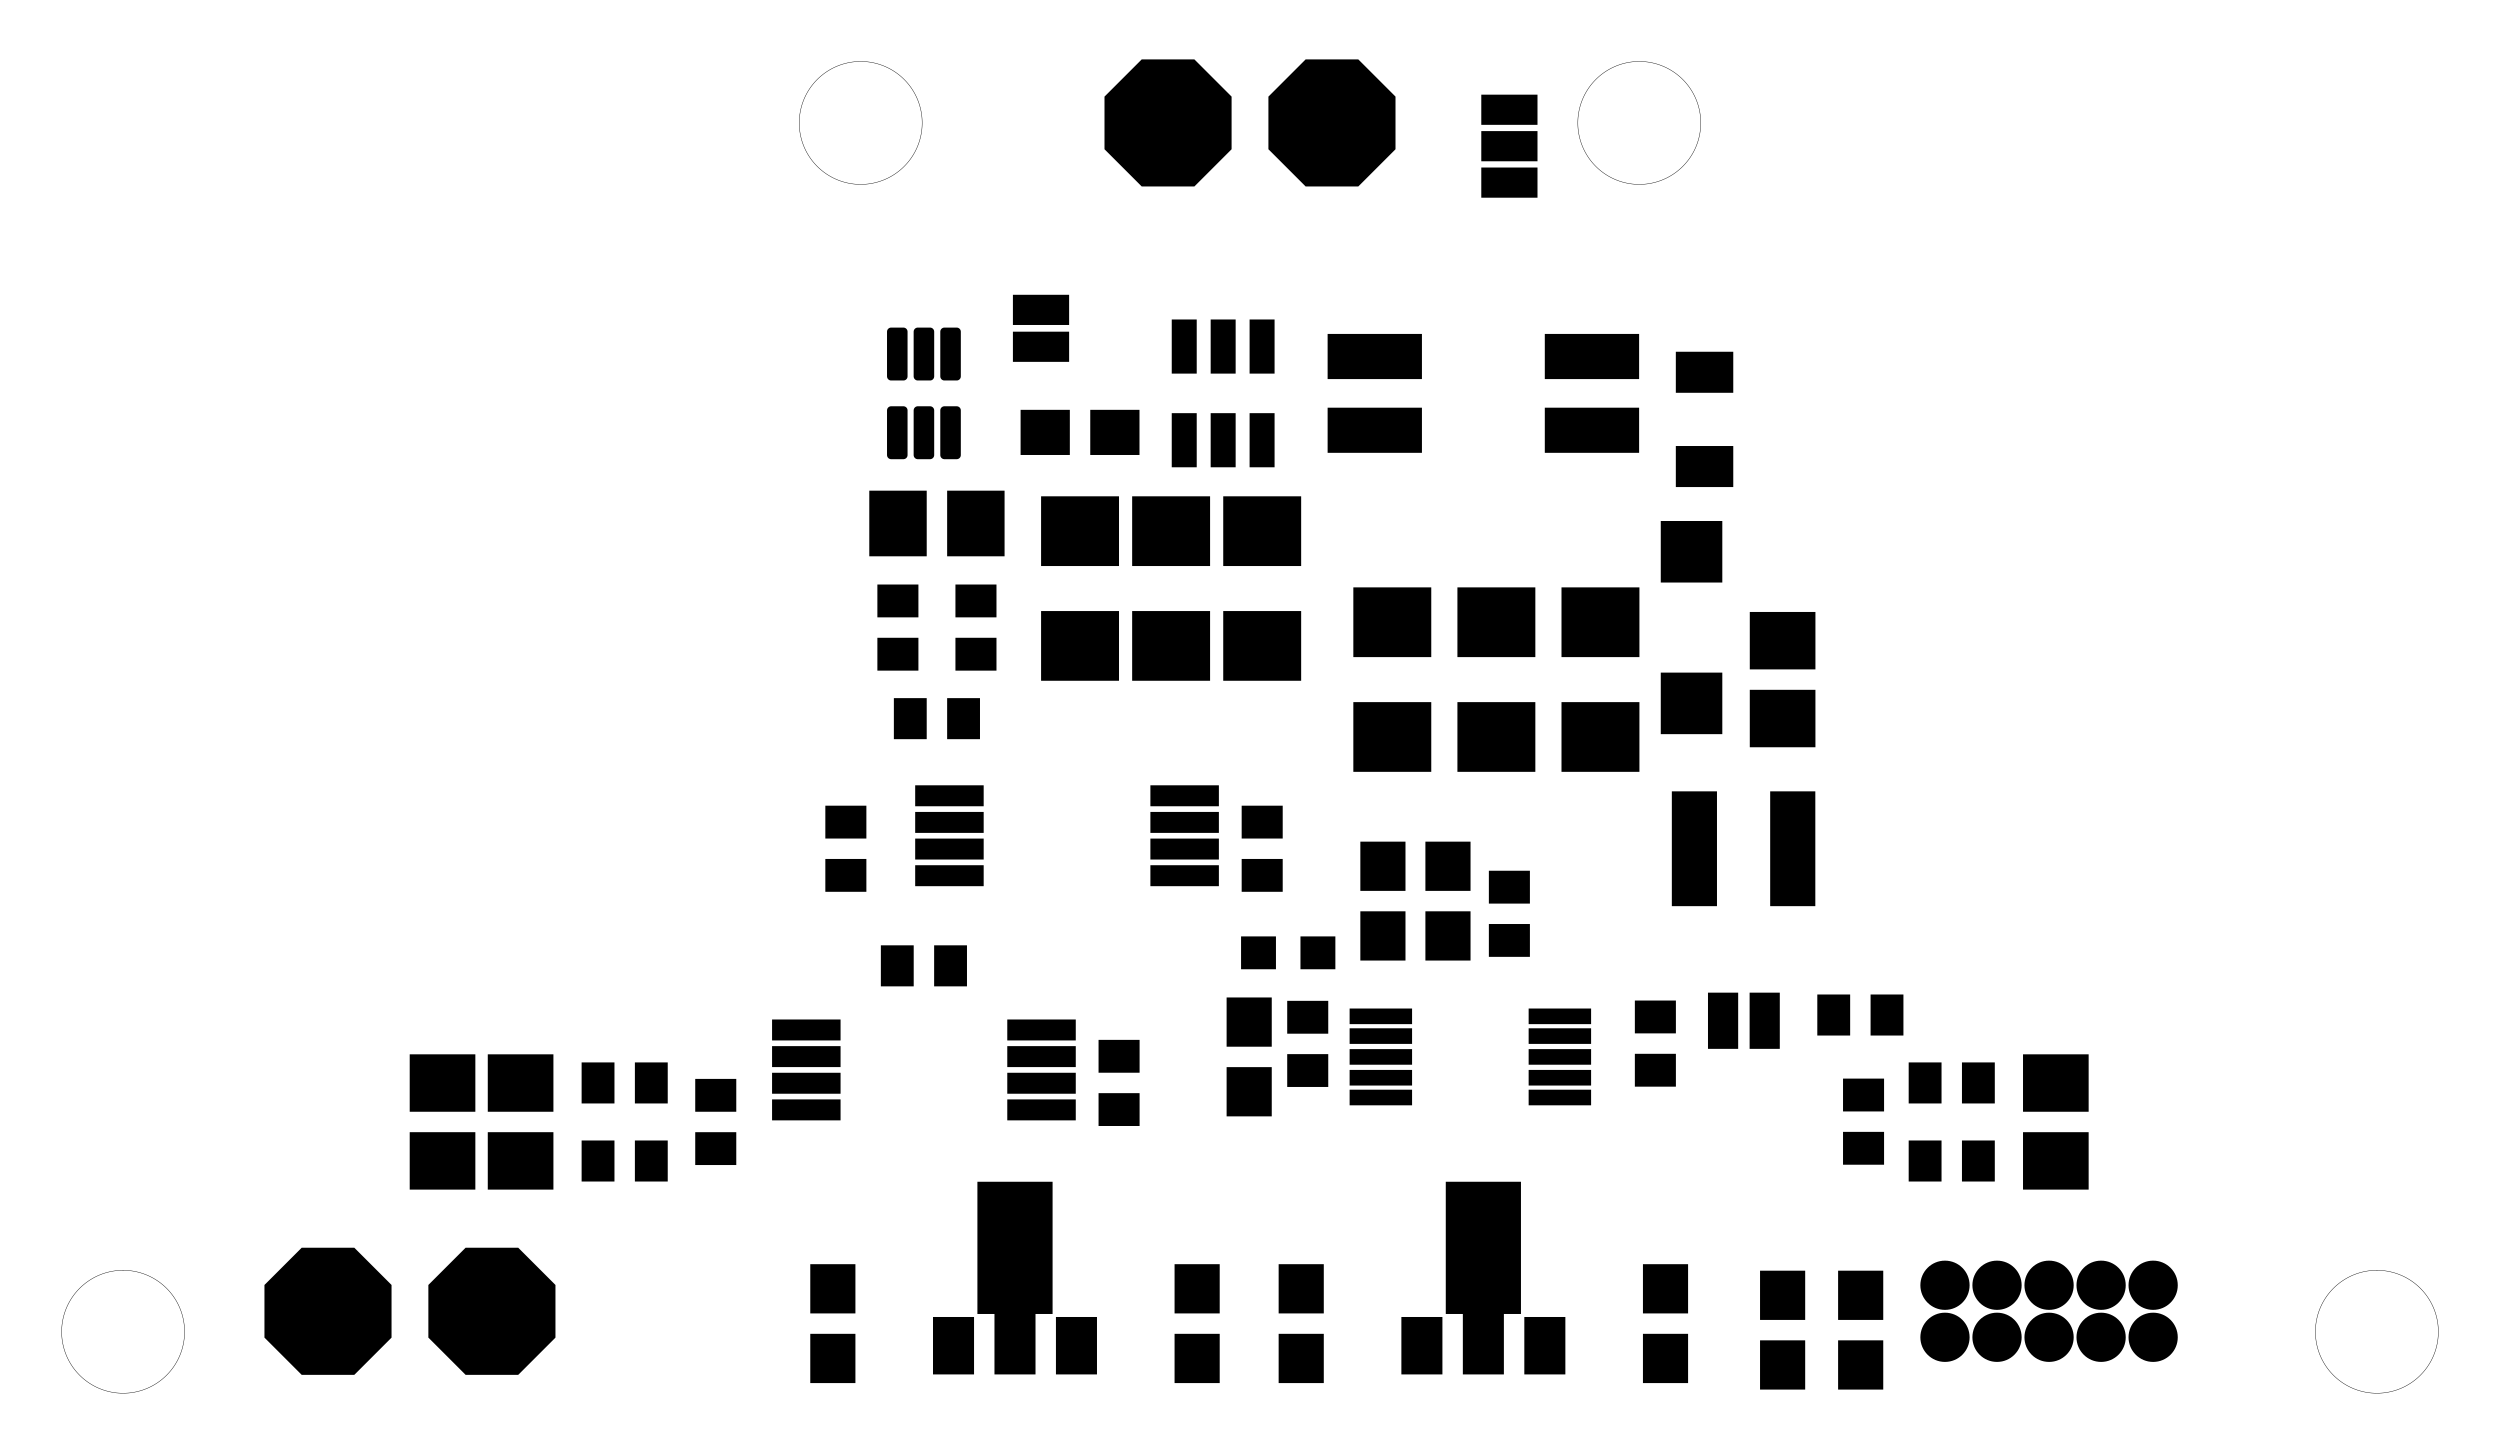 <svg version="1.1" xmlns="http://www.w3.org/2000/svg" xmlns:xlink="http://www.w3.org/1999/xlink" stroke-linecap="round" stroke-linejoin="round" stroke-width="0" fill-rule="evenodd" width="2.402in" height="1.378in" viewBox="327.5 165 2401.57 1377.95" id="T_sw00kWwoUQ1fM2GP40"><defs><rect x="-21.685" y="-23.655" width="43.37" height="47.31" id="T_sw00kWwoUQ1fM2GP40_pad-12"/><rect x="-19.715" y="-15.78" width="39.43" height="31.56" id="T_sw00kWwoUQ1fM2GP40_pad-13"/><rect x="-15.78" y="-19.715" width="31.56" height="39.43" id="T_sw00kWwoUQ1fM2GP40_pad-14"/><rect x="-32.905" y="-10.07" width="65.81" height="20.14" id="T_sw00kWwoUQ1fM2GP40_pad-15"/><rect x="-19.715" y="-27.59" width="39.43" height="55.18" id="T_sw00kWwoUQ1fM2GP40_pad-16"/><rect x="-19.715" y="-31.035" width="39.43" height="62.07" id="T_sw00kWwoUQ1fM2GP40_pad-17"/><rect x="-36.115" y="-63.515" width="72.23" height="127.03" id="T_sw00kWwoUQ1fM2GP40_pad-18"/><circle cx="0" cy="0" r="23.655" id="T_sw00kWwoUQ1fM2GP40_pad-19"/><rect x="-31.53" y="-27.59" width="63.06" height="55.18" id="T_sw00kWwoUQ1fM2GP40_pad-20"/><rect x="-27.59" y="-31.53" width="55.18" height="63.06" id="T_sw00kWwoUQ1fM2GP40_pad-21"/><rect x="-14.5" y="-27" width="29" height="54" id="T_sw00kWwoUQ1fM2GP40_pad-22"/><rect x="-30" y="-7.5" width="60" height="15" id="T_sw00kWwoUQ1fM2GP40_pad-23"/><polygon points="61.055,25.29 25.29,61.055 -25.29,61.055 -61.055,25.29 -61.055,-25.29 -25.29,-61.055 25.29,-61.055 61.055,-25.29" id="T_sw00kWwoUQ1fM2GP40_pad-24"/><rect x="-16.765" y="-15.78" width="33.53" height="31.56" id="T_sw00kWwoUQ1fM2GP40_pad-26"/><rect x="-45.305" y="-21.685" width="90.61" height="43.37" id="T_sw00kWwoUQ1fM2GP40_pad-27"/><rect x="-27.59" y="-19.715" width="55.18" height="39.43" id="T_sw00kWwoUQ1fM2GP40_pad-28"/><rect x="-29.56" y="-29.56" width="59.12" height="59.12" id="T_sw00kWwoUQ1fM2GP40_pad-29"/><rect x="-21.685" y="-55.15" width="43.37" height="110.3" id="T_sw00kWwoUQ1fM2GP40_pad-30"/><rect x="-27" y="-14.5" width="54" height="29" id="T_sw00kWwoUQ1fM2GP40_pad-31"/><rect x="-23.655" y="-21.685" width="47.31" height="43.37" id="T_sw00kWwoUQ1fM2GP40_pad-32"/><rect x="-12" y="-26" width="24" height="52" id="T_sw00kWwoUQ1fM2GP40_pad-33"/><rect x="-37.435" y="-33.495" width="74.87" height="66.99" id="T_sw00kWwoUQ1fM2GP40_pad-34"/></defs><g transform="translate(0,1707.95) scale(1,-1)" fill="currentColor" stroke="currentColor"><path d="M 327.5 165 327.5 275.24 M 327.5 165 2729.07 165 2729.07 275.24 M 2729.07 275.23 2700.93 290.42 2673.15 306.28 2645.77 322.81 2618.8 340 2592.25 357.84 2566.14 376.31 2540.48 395.41 2515.3 415.13 2490.6 435.45 2466.4 456.36 2442.71 477.85 2419.54 499.91 2396.92 522.52 2374.85 545.67 2353.35 569.35 2332.43 593.54 2312.1 618.23 2292.37 643.41 2273.26 669.05 2254.77 695.15 2236.92 721.69 2219.72 748.66 2203.18 776.03 2187.3 803.8 2172.1 831.94 2157.58 860.44 2143.76 889.28 2130.64 918.45 2118.23 947.93 2106.54 977.7 2095.57 1007.75 2085.33 1038.05 2075.82 1068.59 2067.06 1099.35 2059.05 1130.31 2051.79 1161.46 2045.28 1192.78 2039.53 1224.24 2034.55 1255.83 2030.33 1287.54 2026.88 1319.34 2024.2 1351.21 2022.29 1383.14 2021.15 1415.1 2020.79 1447.08 2021.2 1479.06 2022.39 1511.03 2024.35 1542.95 1032.22 1542.95 M 1032.23 1542.95 1034.19 1511.03 1035.38 1479.06 1035.79 1447.08 1035.43 1415.1 1034.29 1383.14 1032.38 1351.21 1029.7 1319.34 1026.25 1287.54 1022.03 1255.83 1017.05 1224.24 1011.3 1192.78 1004.79 1161.46 997.53 1130.31 989.52 1099.35 980.76 1068.59 971.25 1038.05 961.01 1007.75 950.04 977.7 938.35 947.93 925.94 918.45 912.82 889.28 899 860.44 884.48 831.94 869.28 803.8 853.4 776.03 836.86 748.66 819.66 721.69 801.81 695.15 783.32 669.05 764.21 643.41 744.48 618.23 724.15 593.54 703.23 569.35 681.73 545.67 659.66 522.52 637.04 499.91 613.87 477.85 590.18 456.36 565.98 435.45 541.28 415.13 516.1 395.41 490.44 376.31 464.33 357.84 437.78 340 410.81 322.81 383.43 306.28 355.65 290.42 327.51 275.23" fill="none" stroke-width="0"/><path d="M 386.55 263.43 386.57 264.96 386.63 266.5 386.73 268.03 386.87 269.55 387.05 271.08 387.27 272.59 387.52 274.1 387.82 275.61 388.16 277.11 388.53 278.59 388.94 280.07 389.39 281.53 389.88 282.99 390.41 284.43 390.97 285.85 391.57 287.26 392.21 288.66 392.88 290.04 393.59 291.4 394.34 292.74 395.11 294.06 395.93 295.36 396.77 296.64 397.65 297.9 398.56 299.13 399.5 300.34 400.48 301.52 401.48 302.68 402.52 303.81 403.58 304.92 404.67 306 405.79 307.05 406.93 308.06 408.11 309.05 409.3 310.01 410.52 310.94 411.77 311.83 413.04 312.7 414.33 313.52 415.64 314.32 416.97 315.08 418.32 315.81 419.69 316.5 421.08 317.15 422.48 317.77 423.9 318.35 425.33 318.9 426.78 319.41 428.24 319.88 429.71 320.31 431.19 320.7 432.68 321.06 434.18 321.37 435.69 321.65 437.2 321.89 438.73 322.09 440.25 322.25 441.78 322.37 443.31 322.45 444.84 322.49 446.38 322.49 447.91 322.45 449.44 322.37 450.97 322.25 452.49 322.09 454.02 321.89 455.53 321.65 457.04 321.37 458.54 321.06 460.03 320.7 461.51 320.31 462.98 319.88 464.44 319.41 465.89 318.9 467.32 318.35 468.74 317.77 470.14 317.15 471.53 316.5 472.9 315.81 474.25 315.08 475.58 314.32 476.89 313.52 478.18 312.7 479.45 311.83 480.7 310.94 481.92 310.01 483.11 309.05 484.29 308.06 485.43 307.05 486.55 306 487.64 304.92 488.7 303.81 489.74 302.68 490.74 301.52 491.72 300.34 492.66 299.13 493.57 297.9 494.45 296.64 495.29 295.36 496.11 294.06 496.88 292.74 497.63 291.4 498.34 290.04 499.01 288.66 499.65 287.26 500.25 285.85 500.81 284.43 501.34 282.99 501.83 281.53 502.28 280.07 502.69 278.59 503.06 277.11 503.4 275.61 503.7 274.1 503.95 272.59 504.17 271.08 504.35 269.55 504.49 268.03 504.59 266.5 504.65 264.96 504.67 263.43 504.65 261.9 504.59 260.36 504.49 258.83 504.35 257.31 504.17 255.78 503.95 254.27 503.7 252.76 503.4 251.25 503.06 249.75 502.69 248.27 502.28 246.79 501.83 245.33 501.34 243.87 500.81 242.43 500.25 241.01 499.65 239.6 499.01 238.2 498.34 236.82 497.63 235.46 496.88 234.12 496.11 232.8 495.29 231.5 494.45 230.22 493.57 228.96 492.66 227.73 491.72 226.52 490.74 225.34 489.74 224.18 488.7 223.05 487.64 221.94 486.55 220.86 485.43 219.81 484.29 218.8 483.11 217.81 481.92 216.85 480.7 215.92 479.45 215.03 478.18 214.16 476.89 213.34 475.58 212.54 474.25 211.78 472.9 211.05 471.53 210.36 470.14 209.71 468.74 209.09 467.32 208.51 465.89 207.96 464.44 207.45 462.98 206.98 461.51 206.55 460.03 206.16 458.54 205.8 457.04 205.49 455.53 205.21 454.02 204.97 452.49 204.77 450.97 204.61 449.44 204.49 447.91 204.41 446.38 204.37 444.84 204.37 443.31 204.41 441.78 204.49 440.25 204.61 438.73 204.77 437.2 204.97 435.69 205.21 434.18 205.49 432.68 205.8 431.19 206.16 429.71 206.55 428.24 206.98 426.78 207.45 425.33 207.96 423.9 208.51 422.48 209.09 421.08 209.71 419.69 210.36 418.32 211.05 416.97 211.78 415.64 212.54 414.33 213.34 413.04 214.16 411.77 215.03 410.52 215.92 409.3 216.85 408.11 217.81 406.93 218.8 405.79 219.81 404.67 220.86 403.58 221.94 402.52 223.05 401.48 224.18 400.48 225.34 399.5 226.52 398.56 227.73 397.65 228.96 396.77 230.22 395.93 231.5 395.11 232.8 394.34 234.12 393.59 235.46 392.88 236.82 392.21 238.2 391.57 239.6 390.97 241.01 390.41 242.43 389.88 243.87 389.39 245.33 388.94 246.79 388.53 248.27 388.16 249.75 387.82 251.25 387.52 252.76 387.27 254.27 387.05 255.78 386.87 257.31 386.73 258.83 386.63 260.36 386.57 261.9 386.55 263.43 M 1095.21 1424.84 1095.23 1426.37 1095.29 1427.91 1095.39 1429.44 1095.53 1430.96 1095.71 1432.49 1095.93 1434 1096.18 1435.51 1096.48 1437.02 1096.82 1438.52 1097.19 1440 1097.6 1441.48 1098.05 1442.94 1098.54 1444.4 1099.07 1445.84 1099.63 1447.26 1100.23 1448.67 1100.87 1450.07 1101.54 1451.45 1102.25 1452.81 1103 1454.15 1103.77 1455.47 1104.59 1456.77 1105.43 1458.05 1106.31 1459.31 1107.22 1460.54 1108.16 1461.75 1109.14 1462.93 1110.14 1464.09 1111.18 1465.22 1112.24 1466.33 1113.33 1467.41 1114.45 1468.46 1115.59 1469.47 1116.77 1470.46 1117.96 1471.42 1119.18 1472.35 1120.43 1473.24 1121.7 1474.11 1122.99 1474.93 1124.3 1475.73 1125.63 1476.49 1126.98 1477.22 1128.35 1477.91 1129.74 1478.56 1131.14 1479.18 1132.56 1479.76 1133.99 1480.31 1135.44 1480.82 1136.9 1481.29 1138.37 1481.72 1139.85 1482.11 1141.34 1482.47 1142.84 1482.78 1144.35 1483.06 1145.86 1483.3 1147.39 1483.5 1148.91 1483.66 1150.44 1483.78 1151.97 1483.86 1153.5 1483.9 1155.04 1483.9 1156.57 1483.86 1158.1 1483.78 1159.63 1483.66 1161.15 1483.5 1162.68 1483.3 1164.19 1483.06 1165.7 1482.78 1167.2 1482.47 1168.69 1482.11 1170.17 1481.72 1171.64 1481.29 1173.1 1480.82 1174.55 1480.31 1175.98 1479.76 1177.4 1479.18 1178.8 1478.56 1180.19 1477.91 1181.56 1477.22 1182.91 1476.49 1184.24 1475.73 1185.55 1474.93 1186.84 1474.11 1188.11 1473.24 1189.36 1472.35 1190.58 1471.42 1191.77 1470.46 1192.95 1469.47 1194.09 1468.46 1195.21 1467.41 1196.3 1466.33 1197.36 1465.22 1198.4 1464.09 1199.4 1462.93 1200.38 1461.75 1201.32 1460.54 1202.23 1459.31 1203.11 1458.05 1203.95 1456.77 1204.77 1455.47 1205.54 1454.15 1206.29 1452.81 1207 1451.45 1207.67 1450.07 1208.31 1448.67 1208.91 1447.26 1209.47 1445.84 1210 1444.4 1210.49 1442.94 1210.94 1441.48 1211.35 1440 1211.72 1438.52 1212.06 1437.02 1212.36 1435.51 1212.61 1434 1212.83 1432.49 1213.01 1430.96 1213.15 1429.44 1213.25 1427.91 1213.31 1426.37 1213.33 1424.84 1213.31 1423.31 1213.25 1421.77 1213.15 1420.24 1213.01 1418.72 1212.83 1417.19 1212.61 1415.68 1212.36 1414.17 1212.06 1412.66 1211.72 1411.16 1211.35 1409.68 1210.94 1408.2 1210.49 1406.74 1210 1405.28 1209.47 1403.84 1208.91 1402.42 1208.31 1401.01 1207.67 1399.61 1207 1398.23 1206.29 1396.87 1205.54 1395.53 1204.77 1394.21 1203.95 1392.91 1203.11 1391.63 1202.23 1390.37 1201.32 1389.14 1200.38 1387.93 1199.4 1386.75 1198.4 1385.59 1197.36 1384.46 1196.3 1383.35 1195.21 1382.27 1194.09 1381.22 1192.95 1380.21 1191.77 1379.22 1190.58 1378.26 1189.36 1377.33 1188.11 1376.44 1186.84 1375.57 1185.55 1374.75 1184.24 1373.95 1182.91 1373.19 1181.56 1372.46 1180.19 1371.77 1178.8 1371.12 1177.4 1370.5 1175.98 1369.92 1174.55 1369.37 1173.1 1368.86 1171.64 1368.39 1170.17 1367.96 1168.69 1367.57 1167.2 1367.21 1165.7 1366.9 1164.19 1366.62 1162.68 1366.38 1161.15 1366.18 1159.63 1366.02 1158.1 1365.9 1156.57 1365.82 1155.04 1365.78 1153.5 1365.78 1151.97 1365.82 1150.44 1365.9 1148.91 1366.02 1147.39 1366.18 1145.86 1366.38 1144.35 1366.62 1142.84 1366.9 1141.34 1367.21 1139.85 1367.57 1138.37 1367.96 1136.9 1368.39 1135.44 1368.86 1133.99 1369.37 1132.56 1369.92 1131.14 1370.5 1129.74 1371.12 1128.35 1371.77 1126.98 1372.46 1125.63 1373.19 1124.3 1373.95 1122.99 1374.75 1121.7 1375.57 1120.43 1376.44 1119.18 1377.33 1117.96 1378.26 1116.77 1379.22 1115.59 1380.21 1114.45 1381.22 1113.33 1382.27 1112.24 1383.35 1111.18 1384.46 1110.14 1385.59 1109.14 1386.75 1108.16 1387.93 1107.22 1389.14 1106.31 1390.37 1105.43 1391.63 1104.59 1392.91 1103.77 1394.21 1103 1395.53 1102.25 1396.87 1101.54 1398.23 1100.87 1399.61 1100.23 1401.01 1099.63 1402.42 1099.07 1403.84 1098.54 1405.28 1098.05 1406.74 1097.6 1408.2 1097.19 1409.68 1096.82 1411.16 1096.48 1412.66 1096.18 1414.17 1095.93 1415.68 1095.71 1417.19 1095.53 1418.72 1095.39 1420.24 1095.29 1421.77 1095.23 1423.31 1095.21 1424.84 M 1843.24 1424.84 1843.26 1426.37 1843.32 1427.91 1843.42 1429.44 1843.56 1430.96 1843.74 1432.49 1843.96 1434 1844.21 1435.51 1844.51 1437.02 1844.85 1438.52 1845.22 1440 1845.63 1441.48 1846.08 1442.94 1846.57 1444.4 1847.1 1445.84 1847.66 1447.26 1848.26 1448.67 1848.9 1450.07 1849.57 1451.45 1850.28 1452.81 1851.03 1454.15 1851.8 1455.47 1852.62 1456.77 1853.46 1458.05 1854.34 1459.31 1855.25 1460.54 1856.19 1461.75 1857.17 1462.93 1858.17 1464.09 1859.21 1465.22 1860.27 1466.33 1861.36 1467.41 1862.48 1468.46 1863.62 1469.47 1864.8 1470.46 1865.99 1471.42 1867.21 1472.35 1868.46 1473.24 1869.73 1474.11 1871.02 1474.93 1872.33 1475.73 1873.66 1476.49 1875.01 1477.22 1876.38 1477.91 1877.77 1478.56 1879.17 1479.18 1880.59 1479.76 1882.02 1480.31 1883.47 1480.82 1884.93 1481.29 1886.4 1481.72 1887.88 1482.11 1889.37 1482.47 1890.87 1482.78 1892.38 1483.06 1893.89 1483.3 1895.42 1483.5 1896.94 1483.66 1898.47 1483.78 1900 1483.86 1901.53 1483.9 1903.07 1483.9 1904.6 1483.86 1906.13 1483.78 1907.66 1483.66 1909.18 1483.5 1910.71 1483.3 1912.22 1483.06 1913.73 1482.78 1915.23 1482.47 1916.72 1482.11 1918.2 1481.72 1919.67 1481.29 1921.13 1480.82 1922.58 1480.31 1924.01 1479.76 1925.43 1479.18 1926.83 1478.56 1928.22 1477.91 1929.59 1477.22 1930.94 1476.49 1932.27 1475.73 1933.58 1474.93 1934.87 1474.11 1936.14 1473.24 1937.39 1472.35 1938.61 1471.42 1939.8 1470.46 1940.98 1469.47 1942.12 1468.46 1943.24 1467.41 1944.33 1466.33 1945.39 1465.22 1946.43 1464.09 1947.43 1462.93 1948.41 1461.75 1949.35 1460.54 1950.26 1459.31 1951.14 1458.05 1951.98 1456.77 1952.8 1455.47 1953.57 1454.15 1954.32 1452.81 1955.03 1451.45 1955.7 1450.07 1956.34 1448.67 1956.94 1447.26 1957.5 1445.84 1958.03 1444.4 1958.52 1442.94 1958.97 1441.48 1959.38 1440 1959.75 1438.52 1960.09 1437.02 1960.39 1435.51 1960.64 1434 1960.86 1432.49 1961.04 1430.96 1961.18 1429.44 1961.28 1427.91 1961.34 1426.37 1961.36 1424.84 1961.34 1423.31 1961.28 1421.77 1961.18 1420.24 1961.04 1418.72 1960.86 1417.19 1960.64 1415.68 1960.39 1414.17 1960.09 1412.66 1959.75 1411.16 1959.38 1409.68 1958.97 1408.2 1958.52 1406.74 1958.03 1405.28 1957.5 1403.84 1956.94 1402.42 1956.34 1401.01 1955.7 1399.61 1955.03 1398.23 1954.32 1396.87 1953.57 1395.53 1952.8 1394.21 1951.98 1392.91 1951.14 1391.63 1950.26 1390.37 1949.35 1389.14 1948.41 1387.93 1947.43 1386.75 1946.43 1385.59 1945.39 1384.46 1944.33 1383.35 1943.24 1382.27 1942.12 1381.22 1940.98 1380.21 1939.8 1379.22 1938.61 1378.26 1937.39 1377.33 1936.14 1376.44 1934.87 1375.57 1933.58 1374.75 1932.27 1373.95 1930.94 1373.19 1929.59 1372.46 1928.22 1371.77 1926.83 1371.12 1925.43 1370.5 1924.01 1369.92 1922.58 1369.37 1921.13 1368.86 1919.67 1368.39 1918.2 1367.96 1916.72 1367.57 1915.23 1367.21 1913.73 1366.9 1912.22 1366.62 1910.71 1366.38 1909.18 1366.18 1907.66 1366.02 1906.13 1365.9 1904.6 1365.82 1903.07 1365.78 1901.53 1365.78 1900 1365.82 1898.47 1365.9 1896.94 1366.02 1895.42 1366.18 1893.89 1366.38 1892.38 1366.62 1890.87 1366.9 1889.37 1367.21 1887.88 1367.57 1886.4 1367.96 1884.93 1368.39 1883.47 1368.86 1882.02 1369.37 1880.59 1369.92 1879.17 1370.5 1877.77 1371.12 1876.38 1371.77 1875.01 1372.46 1873.66 1373.19 1872.33 1373.95 1871.02 1374.75 1869.73 1375.57 1868.46 1376.44 1867.21 1377.33 1865.99 1378.26 1864.8 1379.22 1863.62 1380.21 1862.48 1381.22 1861.36 1382.27 1860.27 1383.35 1859.21 1384.46 1858.17 1385.59 1857.17 1386.75 1856.19 1387.93 1855.25 1389.14 1854.34 1390.37 1853.46 1391.63 1852.62 1392.91 1851.8 1394.21 1851.03 1395.53 1850.28 1396.87 1849.57 1398.23 1848.9 1399.61 1848.26 1401.01 1847.66 1402.42 1847.1 1403.84 1846.57 1405.28 1846.08 1406.74 1845.63 1408.2 1845.22 1409.68 1844.85 1411.16 1844.51 1412.66 1844.21 1414.17 1843.96 1415.68 1843.74 1417.19 1843.56 1418.72 1843.42 1420.24 1843.32 1421.77 1843.26 1423.31 1843.24 1424.84 M 2551.9 263.43 2551.92 264.96 2551.98 266.5 2552.08 268.03 2552.22 269.55 2552.4 271.08 2552.62 272.59 2552.87 274.1 2553.17 275.61 2553.51 277.11 2553.88 278.59 2554.29 280.07 2554.74 281.53 2555.23 282.99 2555.76 284.43 2556.32 285.85 2556.92 287.26 2557.56 288.66 2558.23 290.04 2558.94 291.4 2559.69 292.74 2560.46 294.06 2561.28 295.36 2562.12 296.64 2563 297.9 2563.91 299.13 2564.85 300.34 2565.83 301.52 2566.83 302.68 2567.87 303.81 2568.93 304.92 2570.02 306 2571.14 307.05 2572.28 308.06 2573.46 309.05 2574.65 310.01 2575.87 310.94 2577.12 311.83 2578.39 312.7 2579.68 313.52 2580.99 314.32 2582.32 315.08 2583.67 315.81 2585.04 316.5 2586.43 317.15 2587.83 317.77 2589.25 318.35 2590.68 318.9 2592.13 319.41 2593.59 319.88 2595.06 320.31 2596.54 320.7 2598.03 321.06 2599.53 321.37 2601.04 321.65 2602.55 321.89 2604.08 322.09 2605.6 322.25 2607.13 322.37 2608.66 322.45 2610.19 322.49 2611.73 322.49 2613.26 322.45 2614.79 322.37 2616.32 322.25 2617.84 322.09 2619.37 321.89 2620.88 321.65 2622.39 321.37 2623.89 321.06 2625.38 320.7 2626.86 320.31 2628.33 319.88 2629.79 319.41 2631.24 318.9 2632.67 318.35 2634.09 317.77 2635.49 317.15 2636.88 316.5 2638.25 315.81 2639.6 315.08 2640.93 314.32 2642.24 313.52 2643.53 312.7 2644.8 311.83 2646.05 310.94 2647.27 310.01 2648.46 309.05 2649.64 308.06 2650.78 307.05 2651.9 306 2652.99 304.92 2654.05 303.81 2655.09 302.68 2656.09 301.52 2657.07 300.34 2658.01 299.13 2658.92 297.9 2659.8 296.64 2660.64 295.36 2661.46 294.06 2662.23 292.74 2662.98 291.4 2663.69 290.04 2664.36 288.66 2665 287.26 2665.6 285.85 2666.16 284.43 2666.69 282.99 2667.18 281.53 2667.63 280.07 2668.04 278.59 2668.41 277.11 2668.75 275.61 2669.05 274.1 2669.3 272.59 2669.52 271.08 2669.7 269.55 2669.84 268.03 2669.94 266.5 2670 264.96 2670.02 263.43 2670 261.9 2669.94 260.36 2669.84 258.83 2669.7 257.31 2669.52 255.78 2669.3 254.27 2669.05 252.76 2668.75 251.25 2668.41 249.75 2668.04 248.27 2667.63 246.79 2667.18 245.33 2666.69 243.87 2666.16 242.43 2665.6 241.01 2665 239.6 2664.36 238.2 2663.69 236.82 2662.98 235.46 2662.23 234.12 2661.46 232.8 2660.64 231.5 2659.8 230.22 2658.92 228.96 2658.01 227.73 2657.07 226.52 2656.09 225.34 2655.09 224.18 2654.05 223.05 2652.99 221.94 2651.9 220.86 2650.78 219.81 2649.64 218.8 2648.46 217.81 2647.27 216.85 2646.05 215.92 2644.8 215.03 2643.53 214.16 2642.24 213.34 2640.93 212.54 2639.6 211.78 2638.25 211.05 2636.88 210.36 2635.49 209.71 2634.09 209.09 2632.67 208.51 2631.24 207.96 2629.79 207.45 2628.33 206.98 2626.86 206.55 2625.38 206.16 2623.89 205.8 2622.39 205.49 2620.88 205.21 2619.37 204.97 2617.84 204.77 2616.32 204.61 2614.79 204.49 2613.26 204.41 2611.73 204.37 2610.19 204.37 2608.66 204.41 2607.13 204.49 2605.6 204.61 2604.08 204.77 2602.55 204.97 2601.04 205.21 2599.53 205.49 2598.03 205.8 2596.54 206.16 2595.06 206.55 2593.59 206.98 2592.13 207.45 2590.68 207.96 2589.25 208.51 2587.83 209.09 2586.43 209.71 2585.04 210.36 2583.67 211.05 2582.32 211.78 2580.99 212.54 2579.68 213.34 2578.39 214.16 2577.12 215.03 2575.87 215.92 2574.65 216.85 2573.46 217.81 2572.28 218.8 2571.14 219.81 2570.02 220.86 2568.93 221.94 2567.87 223.05 2566.83 224.18 2565.83 225.34 2564.85 226.52 2563.91 227.73 2563 228.96 2562.12 230.22 2561.28 231.5 2560.46 232.8 2559.69 234.12 2558.94 235.46 2558.23 236.82 2557.56 238.2 2556.92 239.6 2556.32 241.01 2555.76 242.43 2555.23 243.87 2554.74 245.33 2554.29 246.79 2553.88 248.27 2553.51 249.75 2553.17 251.25 2552.87 252.76 2552.62 254.27 2552.4 255.78 2552.22 257.31 2552.08 258.83 2551.98 260.36 2551.92 261.9 2551.9 263.43" fill="none" stroke-width="0.39"/><use xlink:href="#T_sw00kWwoUQ1fM2GP40_pad-12" x="2115" y="231.54"/><use xlink:href="#T_sw00kWwoUQ1fM2GP40_pad-12" x="2040" y="231.54"/><use xlink:href="#T_sw00kWwoUQ1fM2GP40_pad-12" x="2040" y="298.46"/><use xlink:href="#T_sw00kWwoUQ1fM2GP40_pad-12" x="2115" y="298.46"/><use xlink:href="#T_sw00kWwoUQ1fM2GP40_pad-12" x="1927.5" y="304.71"/><use xlink:href="#T_sw00kWwoUQ1fM2GP40_pad-12" x="1927.5" y="237.79"/><use xlink:href="#T_sw00kWwoUQ1fM2GP40_pad-12" x="1577.5" y="237.79"/><use xlink:href="#T_sw00kWwoUQ1fM2GP40_pad-12" x="1477.5" y="237.79"/><use xlink:href="#T_sw00kWwoUQ1fM2GP40_pad-12" x="1477.5" y="304.71"/><use xlink:href="#T_sw00kWwoUQ1fM2GP40_pad-12" x="1577.5" y="304.71"/><use xlink:href="#T_sw00kWwoUQ1fM2GP40_pad-12" x="1527.5" y="494.04"/><use xlink:href="#T_sw00kWwoUQ1fM2GP40_pad-12" x="1527.5" y="560.96"/><use xlink:href="#T_sw00kWwoUQ1fM2GP40_pad-12" x="1655.99" y="643.74"/><use xlink:href="#T_sw00kWwoUQ1fM2GP40_pad-12" x="1718.49" y="643.74"/><use xlink:href="#T_sw00kWwoUQ1fM2GP40_pad-12" x="1718.49" y="710.67"/><use xlink:href="#T_sw00kWwoUQ1fM2GP40_pad-12" x="1655.99" y="710.67"/><use xlink:href="#T_sw00kWwoUQ1fM2GP40_pad-12" x="1127.5" y="304.71"/><use xlink:href="#T_sw00kWwoUQ1fM2GP40_pad-12" x="1127.5" y="237.79"/><use xlink:href="#T_sw00kWwoUQ1fM2GP40_pad-13" x="1015" y="439.41"/><use xlink:href="#T_sw00kWwoUQ1fM2GP40_pad-13" x="1015" y="490.59"/><use xlink:href="#T_sw00kWwoUQ1fM2GP40_pad-13" x="1140" y="701.91"/><use xlink:href="#T_sw00kWwoUQ1fM2GP40_pad-13" x="1140" y="753.09"/><use xlink:href="#T_sw00kWwoUQ1fM2GP40_pad-13" x="1190" y="914.41"/><use xlink:href="#T_sw00kWwoUQ1fM2GP40_pad-13" x="1190" y="965.59"/><use xlink:href="#T_sw00kWwoUQ1fM2GP40_pad-13" x="1265" y="965.59"/><use xlink:href="#T_sw00kWwoUQ1fM2GP40_pad-13" x="1265" y="914.41"/><use xlink:href="#T_sw00kWwoUQ1fM2GP40_pad-13" x="1540" y="753.09"/><use xlink:href="#T_sw00kWwoUQ1fM2GP40_pad-13" x="1540" y="701.91"/><use xlink:href="#T_sw00kWwoUQ1fM2GP40_pad-13" x="1583.75" y="565.59"/><use xlink:href="#T_sw00kWwoUQ1fM2GP40_pad-13" x="1583.75" y="514.41"/><use xlink:href="#T_sw00kWwoUQ1fM2GP40_pad-13" x="1402.5" y="528.09"/><use xlink:href="#T_sw00kWwoUQ1fM2GP40_pad-13" x="1402.5" y="476.91"/><use xlink:href="#T_sw00kWwoUQ1fM2GP40_pad-13" x="1777.5" y="639.41"/><use xlink:href="#T_sw00kWwoUQ1fM2GP40_pad-13" x="1777.5" y="690.59"/><use xlink:href="#T_sw00kWwoUQ1fM2GP40_pad-13" x="1917.76" y="565.89"/><use xlink:href="#T_sw00kWwoUQ1fM2GP40_pad-13" x="1917.76" y="514.7"/><use xlink:href="#T_sw00kWwoUQ1fM2GP40_pad-13" x="2117.76" y="490.89"/><use xlink:href="#T_sw00kWwoUQ1fM2GP40_pad-13" x="2117.76" y="439.7"/><use xlink:href="#T_sw00kWwoUQ1fM2GP40_pad-14" x="2176.91" y="427.5"/><use xlink:href="#T_sw00kWwoUQ1fM2GP40_pad-14" x="2228.09" y="427.5"/><use xlink:href="#T_sw00kWwoUQ1fM2GP40_pad-14" x="2228.09" y="502.5"/><use xlink:href="#T_sw00kWwoUQ1fM2GP40_pad-14" x="2176.91" y="502.5"/><use xlink:href="#T_sw00kWwoUQ1fM2GP40_pad-14" x="2140.3" y="567.76"/><use xlink:href="#T_sw00kWwoUQ1fM2GP40_pad-14" x="2089.11" y="567.76"/><use xlink:href="#T_sw00kWwoUQ1fM2GP40_pad-14" x="1240.59" y="615"/><use xlink:href="#T_sw00kWwoUQ1fM2GP40_pad-14" x="1189.41" y="615"/><use xlink:href="#T_sw00kWwoUQ1fM2GP40_pad-14" x="953.09" y="502.5"/><use xlink:href="#T_sw00kWwoUQ1fM2GP40_pad-14" x="901.91" y="502.5"/><use xlink:href="#T_sw00kWwoUQ1fM2GP40_pad-14" x="901.91" y="427.5"/><use xlink:href="#T_sw00kWwoUQ1fM2GP40_pad-14" x="953.09" y="427.5"/><use xlink:href="#T_sw00kWwoUQ1fM2GP40_pad-14" x="1201.91" y="852.5"/><use xlink:href="#T_sw00kWwoUQ1fM2GP40_pad-14" x="1253.09" y="852.5"/><use xlink:href="#T_sw00kWwoUQ1fM2GP40_pad-15" x="1239.51" y="778.39"/><use xlink:href="#T_sw00kWwoUQ1fM2GP40_pad-15" x="1239.51" y="752.8"/><use xlink:href="#T_sw00kWwoUQ1fM2GP40_pad-15" x="1239.51" y="727.2"/><use xlink:href="#T_sw00kWwoUQ1fM2GP40_pad-15" x="1239.51" y="701.61"/><use xlink:href="#T_sw00kWwoUQ1fM2GP40_pad-15" x="1465.49" y="701.61"/><use xlink:href="#T_sw00kWwoUQ1fM2GP40_pad-15" x="1465.49" y="727.2"/><use xlink:href="#T_sw00kWwoUQ1fM2GP40_pad-15" x="1465.49" y="752.8"/><use xlink:href="#T_sw00kWwoUQ1fM2GP40_pad-15" x="1465.49" y="778.39"/><use xlink:href="#T_sw00kWwoUQ1fM2GP40_pad-15" x="1327.99" y="553.39"/><use xlink:href="#T_sw00kWwoUQ1fM2GP40_pad-15" x="1327.99" y="527.8"/><use xlink:href="#T_sw00kWwoUQ1fM2GP40_pad-15" x="1327.99" y="502.2"/><use xlink:href="#T_sw00kWwoUQ1fM2GP40_pad-15" x="1327.99" y="476.61"/><use xlink:href="#T_sw00kWwoUQ1fM2GP40_pad-15" x="1102.01" y="476.61"/><use xlink:href="#T_sw00kWwoUQ1fM2GP40_pad-15" x="1102.01" y="502.2"/><use xlink:href="#T_sw00kWwoUQ1fM2GP40_pad-15" x="1102.01" y="527.8"/><use xlink:href="#T_sw00kWwoUQ1fM2GP40_pad-15" x="1102.01" y="553.39"/><use xlink:href="#T_sw00kWwoUQ1fM2GP40_pad-16" x="1243.44" y="250.04"/><use xlink:href="#T_sw00kWwoUQ1fM2GP40_pad-16" x="1361.56" y="250.04"/><use xlink:href="#T_sw00kWwoUQ1fM2GP40_pad-16" x="1693.44" y="250.04"/><use xlink:href="#T_sw00kWwoUQ1fM2GP40_pad-16" x="1811.56" y="250.04"/><use xlink:href="#T_sw00kWwoUQ1fM2GP40_pad-17" x="1752.5" y="253.48"/><use xlink:href="#T_sw00kWwoUQ1fM2GP40_pad-17" x="1302.5" y="253.48"/><use xlink:href="#T_sw00kWwoUQ1fM2GP40_pad-18" x="1302.5" y="344.04"/><use xlink:href="#T_sw00kWwoUQ1fM2GP40_pad-18" x="1752.5" y="344.04"/><use xlink:href="#T_sw00kWwoUQ1fM2GP40_pad-19" x="2196" y="308.11"/><use xlink:href="#T_sw00kWwoUQ1fM2GP40_pad-19" x="2246" y="308.11"/><use xlink:href="#T_sw00kWwoUQ1fM2GP40_pad-19" x="2296" y="308.11"/><use xlink:href="#T_sw00kWwoUQ1fM2GP40_pad-19" x="2346" y="308.11"/><use xlink:href="#T_sw00kWwoUQ1fM2GP40_pad-19" x="2396" y="308.11"/><use xlink:href="#T_sw00kWwoUQ1fM2GP40_pad-19" x="2396" y="258.11"/><use xlink:href="#T_sw00kWwoUQ1fM2GP40_pad-19" x="2346" y="258.11"/><use xlink:href="#T_sw00kWwoUQ1fM2GP40_pad-19" x="2296" y="258.11"/><use xlink:href="#T_sw00kWwoUQ1fM2GP40_pad-19" x="2246" y="258.11"/><use xlink:href="#T_sw00kWwoUQ1fM2GP40_pad-19" x="2196" y="258.11"/><use xlink:href="#T_sw00kWwoUQ1fM2GP40_pad-20" x="2302.5" y="427.6"/><use xlink:href="#T_sw00kWwoUQ1fM2GP40_pad-20" x="2302.5" y="502.4"/><use xlink:href="#T_sw00kWwoUQ1fM2GP40_pad-20" x="2040" y="852.6"/><use xlink:href="#T_sw00kWwoUQ1fM2GP40_pad-20" x="2040" y="927.4"/><use xlink:href="#T_sw00kWwoUQ1fM2GP40_pad-20" x="827.5" y="502.4"/><use xlink:href="#T_sw00kWwoUQ1fM2GP40_pad-20" x="752.5" y="502.4"/><use xlink:href="#T_sw00kWwoUQ1fM2GP40_pad-20" x="752.5" y="427.6"/><use xlink:href="#T_sw00kWwoUQ1fM2GP40_pad-20" x="827.5" y="427.6"/><use xlink:href="#T_sw00kWwoUQ1fM2GP40_pad-21" x="1190.1" y="1040"/><use xlink:href="#T_sw00kWwoUQ1fM2GP40_pad-21" x="1264.9" y="1040"/><use xlink:href="#T_sw00kWwoUQ1fM2GP40_pad-22" x="1982.8" y="562.24"/><use xlink:href="#T_sw00kWwoUQ1fM2GP40_pad-22" x="2022.8" y="562.24"/><use xlink:href="#T_sw00kWwoUQ1fM2GP40_pad-23" x="1826" y="566.5"/><use xlink:href="#T_sw00kWwoUQ1fM2GP40_pad-23" x="1826" y="547.5"/><use xlink:href="#T_sw00kWwoUQ1fM2GP40_pad-23" x="1826" y="527.5"/><use xlink:href="#T_sw00kWwoUQ1fM2GP40_pad-23" x="1826" y="507.5"/><use xlink:href="#T_sw00kWwoUQ1fM2GP40_pad-23" x="1826" y="488.5"/><use xlink:href="#T_sw00kWwoUQ1fM2GP40_pad-23" x="1654" y="488.5"/><use xlink:href="#T_sw00kWwoUQ1fM2GP40_pad-23" x="1654" y="507.5"/><use xlink:href="#T_sw00kWwoUQ1fM2GP40_pad-23" x="1654" y="527.5"/><use xlink:href="#T_sw00kWwoUQ1fM2GP40_pad-23" x="1654" y="547.5"/><use xlink:href="#T_sw00kWwoUQ1fM2GP40_pad-23" x="1654" y="566.5"/><use xlink:href="#T_sw00kWwoUQ1fM2GP40_pad-24" x="799.94" y="283.11"/><use xlink:href="#T_sw00kWwoUQ1fM2GP40_pad-24" x="642.46" y="283.11"/><use xlink:href="#T_sw00kWwoUQ1fM2GP40_pad-24" x="1449.55" y="1424.84"/><use xlink:href="#T_sw00kWwoUQ1fM2GP40_pad-24" x="1607.03" y="1424.84"/><path d="M 1234.67 1224.27 1234.67 1181.33 M 1234.67 1224.27 1246.51 1224.27 1246.51 1181.33 1234.67 1181.33 M 1234.67 1188.83 1246.51 1188.83 M 1246.51 1196.33 1234.67 1196.33 M 1234.67 1203.83 1246.51 1203.83 M 1246.51 1211.33 1234.67 1211.33 M 1234.67 1218.83 1246.51 1218.83 M 1209.08 1224.27 1209.08 1181.33 M 1209.08 1224.27 1220.92 1224.27 1220.92 1181.33 1209.08 1181.33 M 1209.08 1188.83 1220.92 1188.83 M 1220.92 1196.33 1209.08 1196.33 M 1209.08 1203.83 1220.92 1203.83 M 1220.92 1211.33 1209.08 1211.33 M 1209.08 1218.83 1220.92 1218.83 M 1183.49 1224.27 1183.49 1181.33 M 1183.49 1224.27 1195.33 1224.27 1195.33 1181.33 1183.49 1181.33 M 1183.49 1188.83 1195.33 1188.83 M 1195.33 1196.33 1183.49 1196.33 M 1183.49 1203.83 1195.33 1203.83 M 1195.33 1211.33 1183.49 1211.33 M 1183.49 1218.83 1195.33 1218.83 M 1195.33 1148.67 1195.33 1105.73 1183.49 1105.73 1183.49 1148.67 1195.33 1148.67 M 1195.33 1113.23 1183.49 1113.23 M 1183.49 1120.73 1195.33 1120.73 M 1195.33 1128.23 1183.49 1128.23 M 1183.49 1135.73 1195.33 1135.73 M 1195.33 1143.23 1183.49 1143.23 M 1220.92 1148.67 1220.92 1105.73 1209.08 1105.73 1209.08 1148.67 1220.92 1148.67 M 1220.92 1113.23 1209.08 1113.23 M 1209.08 1120.73 1220.92 1120.73 M 1220.92 1128.23 1209.08 1128.23 M 1209.08 1135.73 1220.92 1135.73 M 1220.92 1143.23 1209.08 1143.23 M 1246.51 1148.67 1246.51 1105.73 1234.67 1105.73 1234.67 1148.67 1246.51 1148.67 M 1246.51 1113.23 1234.67 1113.23 M 1234.67 1120.73 1246.51 1120.73 M 1246.51 1128.23 1234.67 1128.23 M 1234.67 1135.73 1246.51 1135.73 M 1246.51 1143.23 1234.67 1143.23" fill="none" stroke-width="7.9"/><use xlink:href="#T_sw00kWwoUQ1fM2GP40_pad-26" x="1536.46" y="627.5"/><use xlink:href="#T_sw00kWwoUQ1fM2GP40_pad-26" x="1593.54" y="627.5"/><use xlink:href="#T_sw00kWwoUQ1fM2GP40_pad-27" x="1648.17" y="1129.57"/><use xlink:href="#T_sw00kWwoUQ1fM2GP40_pad-27" x="1648.17" y="1200.43"/><use xlink:href="#T_sw00kWwoUQ1fM2GP40_pad-27" x="1856.83" y="1200.43"/><use xlink:href="#T_sw00kWwoUQ1fM2GP40_pad-27" x="1856.83" y="1129.57"/><use xlink:href="#T_sw00kWwoUQ1fM2GP40_pad-28" x="1965" y="1094.72"/><use xlink:href="#T_sw00kWwoUQ1fM2GP40_pad-28" x="1965" y="1185.28"/><use xlink:href="#T_sw00kWwoUQ1fM2GP40_pad-29" x="1952.5" y="1012.83"/><use xlink:href="#T_sw00kWwoUQ1fM2GP40_pad-29" x="1952.5" y="867.17"/><use xlink:href="#T_sw00kWwoUQ1fM2GP40_pad-30" x="1955.26" y="727.5"/><use xlink:href="#T_sw00kWwoUQ1fM2GP40_pad-30" x="2049.74" y="727.5"/><use xlink:href="#T_sw00kWwoUQ1fM2GP40_pad-31" x="1327.5" y="1209.78"/><use xlink:href="#T_sw00kWwoUQ1fM2GP40_pad-31" x="1327.5" y="1245.22"/><use xlink:href="#T_sw00kWwoUQ1fM2GP40_pad-31" x="1777.5" y="1367.5"/><use xlink:href="#T_sw00kWwoUQ1fM2GP40_pad-31" x="1777.5" y="1402.5"/><use xlink:href="#T_sw00kWwoUQ1fM2GP40_pad-31" x="1777.5" y="1437.5"/><use xlink:href="#T_sw00kWwoUQ1fM2GP40_pad-32" x="1398.46" y="1127.5"/><use xlink:href="#T_sw00kWwoUQ1fM2GP40_pad-32" x="1331.54" y="1127.5"/><use xlink:href="#T_sw00kWwoUQ1fM2GP40_pad-33" x="1465.1" y="1120"/><use xlink:href="#T_sw00kWwoUQ1fM2GP40_pad-33" x="1502.5" y="1120"/><use xlink:href="#T_sw00kWwoUQ1fM2GP40_pad-33" x="1539.9" y="1120"/><use xlink:href="#T_sw00kWwoUQ1fM2GP40_pad-33" x="1539.9" y="1210"/><use xlink:href="#T_sw00kWwoUQ1fM2GP40_pad-33" x="1502.5" y="1210"/><use xlink:href="#T_sw00kWwoUQ1fM2GP40_pad-33" x="1465.1" y="1210"/><use xlink:href="#T_sw00kWwoUQ1fM2GP40_pad-34" x="1452.5" y="1032.62"/><use xlink:href="#T_sw00kWwoUQ1fM2GP40_pad-34" x="1365" y="1032.62"/><use xlink:href="#T_sw00kWwoUQ1fM2GP40_pad-34" x="1540" y="1032.62"/><use xlink:href="#T_sw00kWwoUQ1fM2GP40_pad-34" x="1665" y="945.12"/><use xlink:href="#T_sw00kWwoUQ1fM2GP40_pad-34" x="1765" y="945.12"/><use xlink:href="#T_sw00kWwoUQ1fM2GP40_pad-34" x="1865" y="945.12"/><use xlink:href="#T_sw00kWwoUQ1fM2GP40_pad-34" x="1865" y="834.88"/><use xlink:href="#T_sw00kWwoUQ1fM2GP40_pad-34" x="1765" y="834.88"/><use xlink:href="#T_sw00kWwoUQ1fM2GP40_pad-34" x="1665" y="834.88"/><use xlink:href="#T_sw00kWwoUQ1fM2GP40_pad-34" x="1540" y="922.38"/><use xlink:href="#T_sw00kWwoUQ1fM2GP40_pad-34" x="1452.5" y="922.38"/><use xlink:href="#T_sw00kWwoUQ1fM2GP40_pad-34" x="1365" y="922.38"/></g></svg>